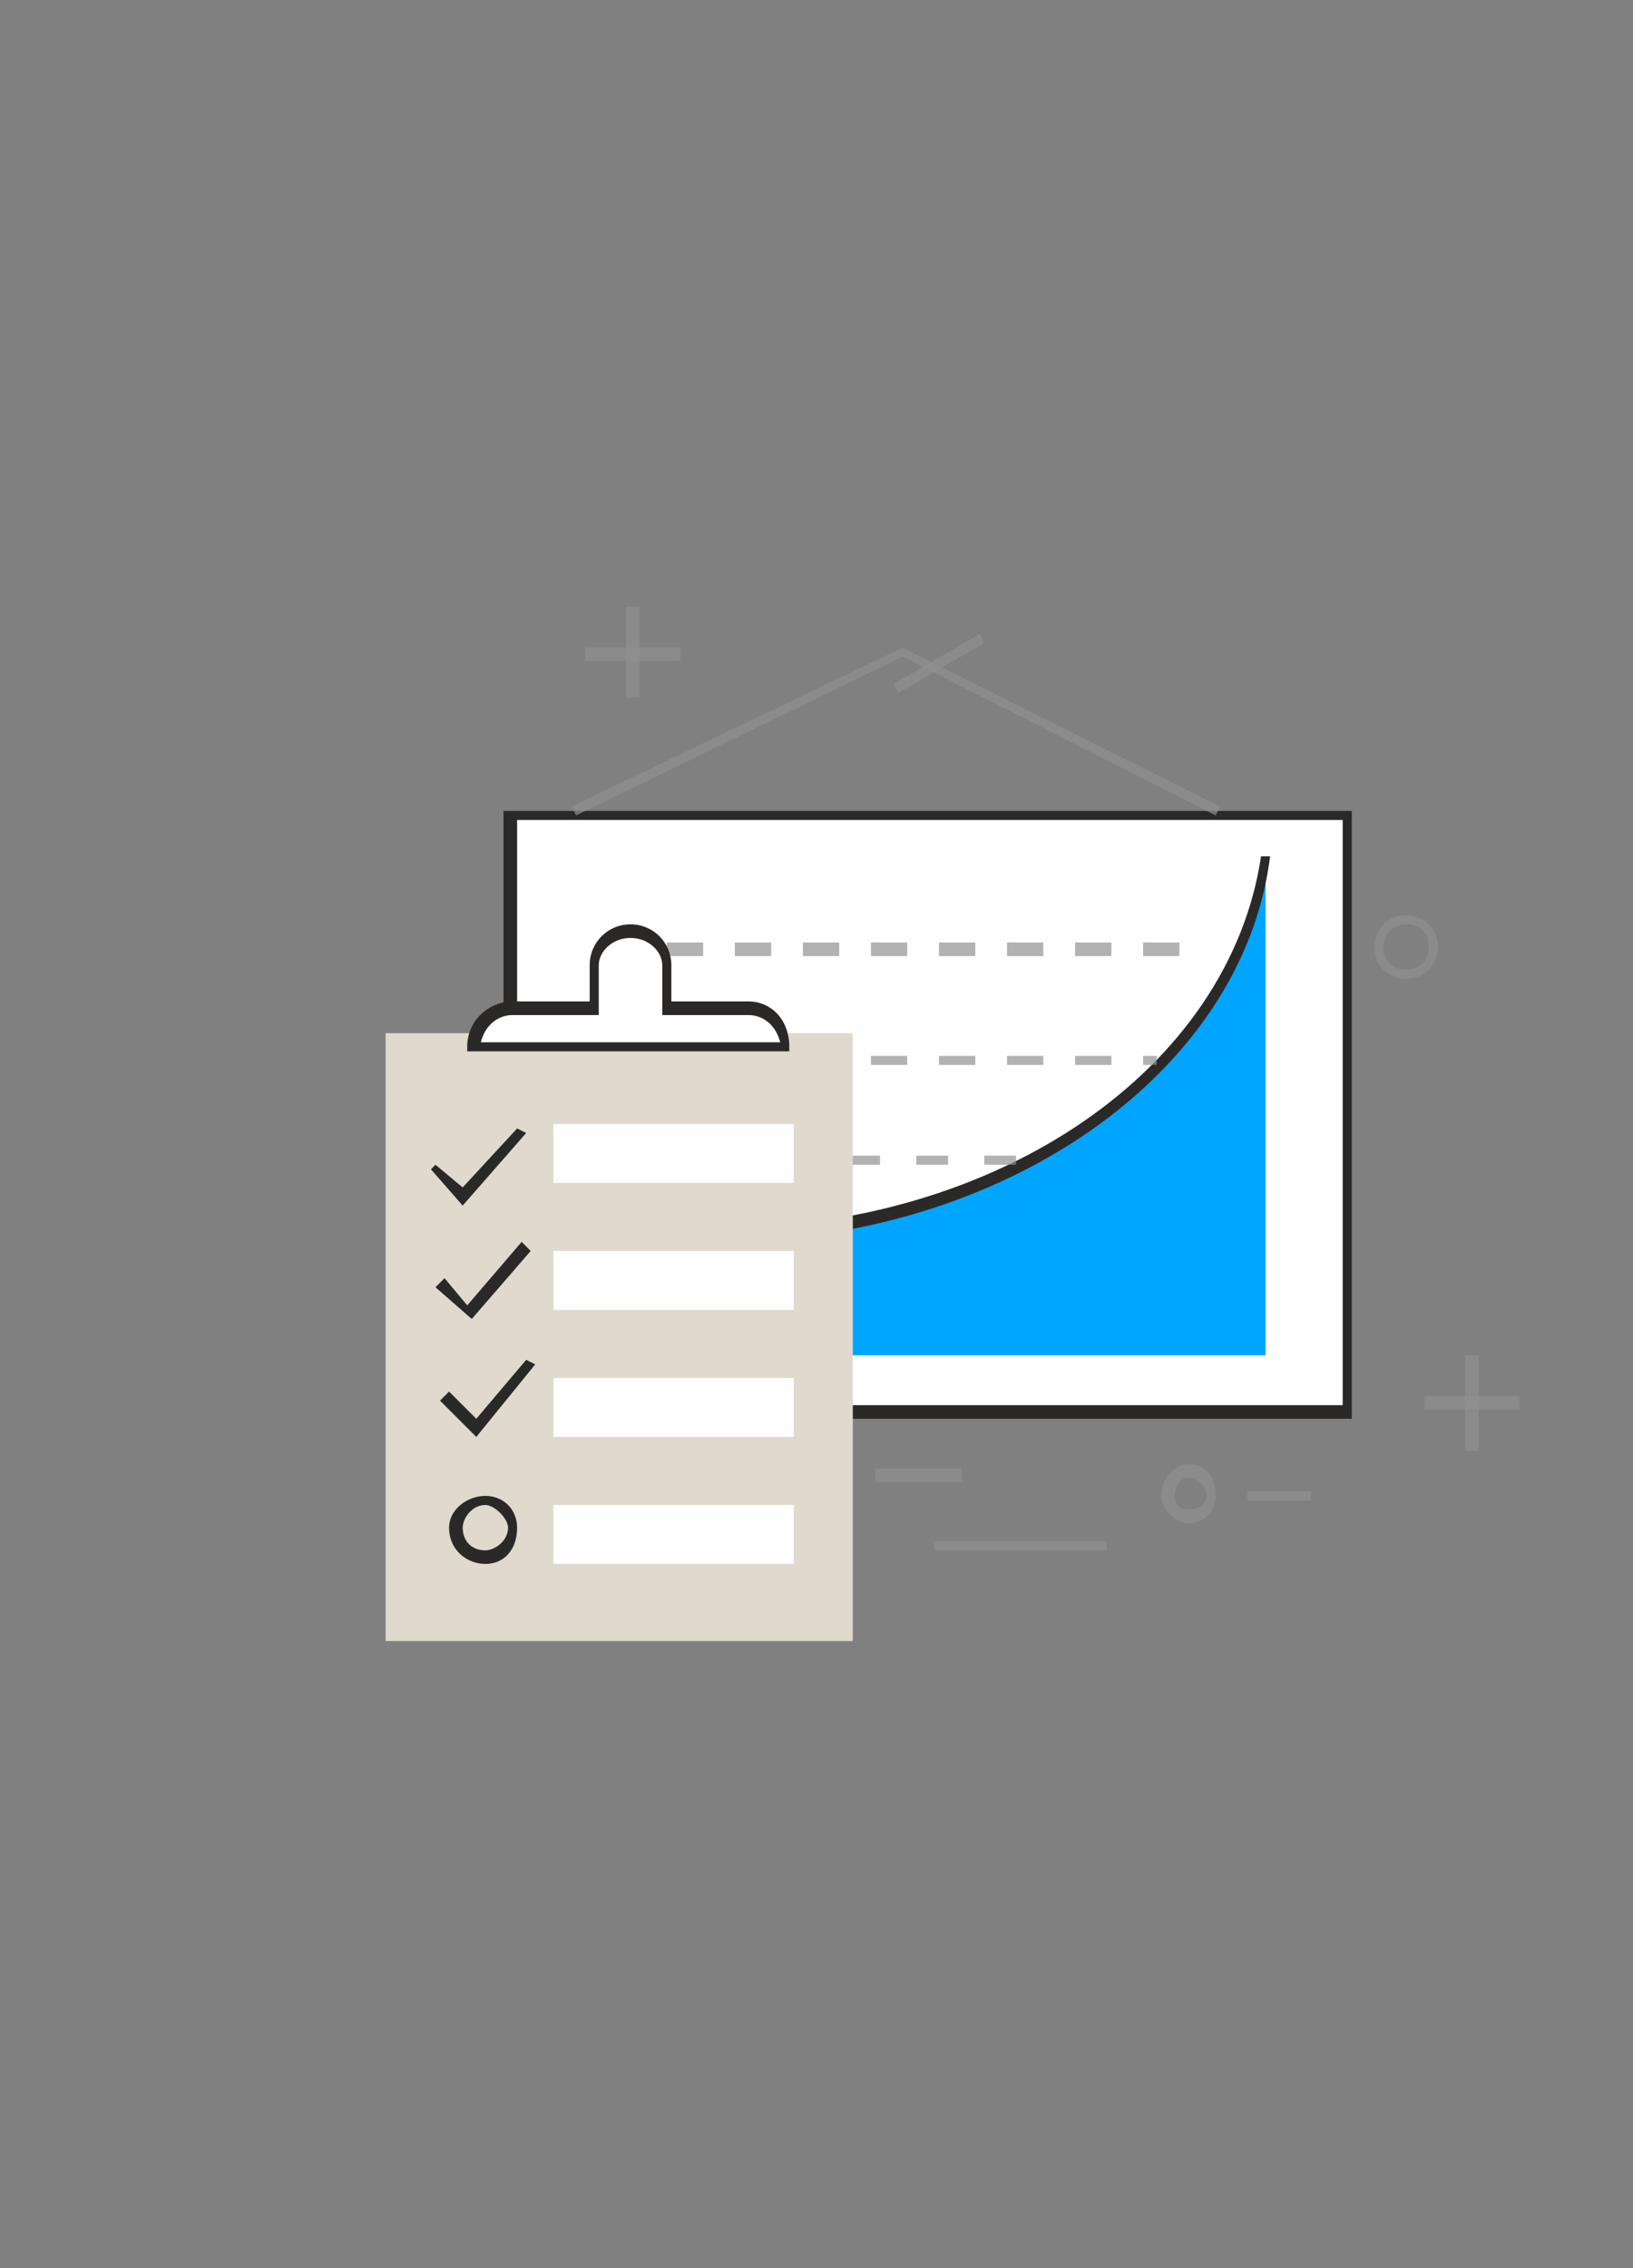 <?xml version="1.0" encoding="UTF-8" standalone="no"?>
<!-- Created with Inkscape (http://www.inkscape.org/) -->

<svg
   xmlns:dc="http://purl.org/dc/elements/1.1/"
   xmlns:cc="http://creativecommons.org/ns#"
   xmlns:rdf="http://www.w3.org/1999/02/22-rdf-syntax-ns#"
   xmlns:svg="http://www.w3.org/2000/svg"
   xmlns="http://www.w3.org/2000/svg"
   version="1.1"
   width="360"
   height="500"
   viewBox="0 0 360 500"
   id="svg2"
   xml:space="preserve"
   style="fill-rule:evenodd"><rect x="0" y="0" width="360" height="500" fill="#808080" stroke="none"/>
 <defs
   id="defs4">
  <style
   type="text/css"
   id="style6" />
 
  
  
  
  
  
  
  
  
  
  
  
  
  
  
  
  
  
  
  
  
  
  
  
  
  
  
  
  
  
  
  
  
  
  
  
  
  
  
  
  
  
  
  
 </defs>
 
<g
   transform="translate(425.042,15.771)"
   id="g4149"><polygon
     points="565,172 749,172 749,40 565,40 "
     transform="translate(-877.042,123.992)"
     id="polygon89"
     style="fill:#fefefe;fill-rule:nonzero" /><path
     d="m -311.042,293.992 182,0 0,-129 -182,0 0,129 z m 184,3 -187,0 0,-134 187,0 0,134 z"
     id="path91"
     style="fill:#2b2928;fill-rule:nonzero" /><path
     d="m -266.042,255.992 c -11,0 -22,-1 -32,-3 l 0,30 152,0 0,-110 c -6,47 -58,83 -120,83 z"
     id="path93"
     style="fill:#00a5ff;fill-opacity:1;fill-rule:nonzero" /><path
     d="m -267.042,257.992 c -11,0 -21,-1 -32,-4 l 1,-2 c 10,2 20,3 31,3 62,0 113,-35 120,-82 l 2,0 c -6,48 -59,85 -122,85 z"
     id="path95"
     style="fill:#2b2928;fill-rule:nonzero" /><path
     d="m -285.042,194.992 -8,0 0,-3 8,0 0,3 z m 15,0 -8,0 0,-3 8,0 0,3 z m 15,0 -8,0 0,-3 8,0 0,3 z m 15,0 -8,0 0,-3 8,0 0,3 z m 15,0 -8,0 0,-3 8,0 0,3 z m 15,0 -8,0 0,-3 8,0 0,3 z m 15,0 -8,0 0,-3 8,0 0,3 z m 15,0 -8,0 0,-3 8,0 0,3 z m 15,0 -8,0 0,-3 8,0 0,3 z"
     id="path97"
     style="fill:#8f8f8f;fill-opacity:0.69;fill-rule:nonzero" /><path
     d="m -285.042,218.992 -8,0 0,-2 8,0 0,2 z m 15,0 -8,0 0,-2 8,0 0,2 z m 15,0 -8,0 0,-2 8,0 0,2 z m 15,0 -8,0 0,-2 8,0 0,2 z m 15,0 -8,0 0,-2 8,0 0,2 z m 15,0 -8,0 0,-2 8,0 0,2 z m 15,0 -8,0 0,-2 8,0 0,2 z m 15,0 -8,0 0,-2 8,0 0,2 z m 10,0 -3,0 0,-2 3,0 0,2 z"
     id="path99"
     style="fill:#8f8f8f;fill-opacity:0.69;fill-rule:nonzero" /><path
     d="m -291.042,240.992 -7,0 0,-2 7,0 0,2 z m 15,0 -7,0 0,-2 7,0 0,2 z m 15,0 -7,0 0,-2 7,0 0,2 z m 15,0 -7,0 0,-2 7,0 0,2 z m 15,0 -7,0 0,-2 7,0 0,2 z m 15,0 -7,0 0,-2 7,0 0,2 z m 15,0 -7,0 0,-2 7,0 0,2 z"
     id="path101"
     style="fill:#8f8f8f;fill-opacity:0.69;fill-rule:nonzero" /><path
     d="m -285.042,244.992 -8,0 0,-2 8,0 0,2 z m 15,0 -8,0 0,-2 8,0 0,2 z"
     id="path103"
     style="fill:#2b2928;fill-rule:nonzero" /><polygon
     points="579,40 578,38 651,3 721,38 720,40 651,5 "
     transform="translate(-877.042,123.992)"
     id="polygon105"
     style="fill:#8f8f8f;fill-opacity:0.69;fill-rule:nonzero" /><polygon
     points="650,13 649,11 668,0 669,2 "
     transform="translate(-877.042,123.992)"
     id="polygon107"
     style="fill:#8f8f8f;fill-opacity:0.69;fill-rule:nonzero" /><polygon
     points="766,171 787,171 787,168 766,168 "
     transform="translate(-877.042,123.992)"
     id="polygon109"
     style="fill:#8f8f8f;fill-opacity:0.69;fill-rule:nonzero" /><polygon
     points="775,180 778,180 778,159 775,159 "
     transform="translate(-877.042,123.992)"
     id="polygon111"
     style="fill:#8f8f8f;fill-opacity:0.69;fill-rule:nonzero" /><polygon
     points="581,6 602,6 602,3 581,3 "
     transform="translate(-877.042,123.992)"
     id="polygon113"
     style="fill:#8f8f8f;fill-opacity:0.69;fill-rule:nonzero" /><polygon
     points="590,14 593,14 593,-6 590,-6 "
     transform="translate(-877.042,123.992)"
     id="polygon115"
     style="fill:#8f8f8f;fill-opacity:0.69;fill-rule:nonzero" /><polygon
     points="645,187 664,187 664,184 645,184 "
     transform="translate(-877.042,123.992)"
     id="polygon117"
     style="fill:#8f8f8f;fill-opacity:0.69;fill-rule:nonzero" /><polygon
     points="658,202 696,202 696,200 658,200 "
     transform="translate(-877.042,123.992)"
     id="polygon119"
     style="fill:#8f8f8f;fill-opacity:0.69;fill-rule:nonzero" /><polygon
     points="727,191 741,191 741,189 727,189 "
     transform="translate(-877.042,123.992)"
     id="polygon121"
     style="fill:#8f8f8f;fill-opacity:0.69;fill-rule:nonzero" /><path
     d="m -115.042,187.992 c -3,0 -5,2 -5,5 0,3 2,5 5,5 3,0 5,-2 5,-5 0,-3 -2,-5 -5,-5 z m 0,12 c -4,0 -7,-3 -7,-7 0,-4 3,-7 7,-7 4,0 7,3 7,7 0,4 -3,7 -7,7 z"
     id="path123"
     style="fill:#8f8f8f;fill-opacity:0.69;fill-rule:nonzero" /><path
     d="m -163.042,309.992 c -2,0 -3,2 -3,4 0,2 1,3 3,3 2,0 4,-1 4,-3 0,-2 -2,-4 -4,-4 z m 0,10 c -3,0 -6,-3 -6,-6 0,-4 3,-7 6,-7 4,0 6,3 6,7 0,3 -2,6 -6,6 z"
     id="path125"
     style="fill:#8f8f8f;fill-opacity:0.69;fill-rule:nonzero" /><polygon
     points="537,222 640,222 640,88 537,88 "
     transform="translate(-877.042,123.992)"
     id="polygon127"
     style="fill:#dfd9ce;fill-rule:nonzero" /><polygon
     points="554,126 547,118 548,117 554,122 566,109 568,110 "
     transform="translate(-877.042,123.992)"
     id="polygon129"
     style="fill:#2b2928;fill-rule:nonzero" /><polygon
     points="556,151 548,144 550,142 555,148 567,134 569,136 "
     transform="translate(-877.042,123.992)"
     id="polygon131"
     style="fill:#2b2928;fill-rule:nonzero" /><polygon
     points="557,177 549,169 551,167 557,173 568,160 570,161 "
     transform="translate(-877.042,123.992)"
     id="polygon133"
     style="fill:#2b2928;fill-rule:nonzero" /><polygon
     points="574,121 627,121 627,108 574,108 "
     transform="translate(-877.042,123.992)"
     id="polygon135"
     style="fill:#fefefe;fill-rule:nonzero" /><polygon
     points="574,149 627,149 627,136 574,136 "
     transform="translate(-877.042,123.992)"
     id="polygon137"
     style="fill:#fefefe;fill-rule:nonzero" /><polygon
     points="574,177 627,177 627,164 574,164 "
     transform="translate(-877.042,123.992)"
     id="polygon139"
     style="fill:#fefefe;fill-rule:nonzero" /><polygon
     points="574,205 627,205 627,192 574,192 "
     transform="translate(-877.042,123.992)"
     id="polygon141"
     style="fill:#fefefe;fill-rule:nonzero" /><path
     d="m -318.042,315.992 c -3,0 -5,3 -5,5 0,3 2,5 5,5 2,0 5,-2 5,-5 0,-2 -3,-5 -5,-5 z m 0,13 c -4,0 -8,-3 -8,-8 0,-4 4,-7 8,-7 4,0 7,3 7,7 0,5 -3,8 -7,8 z"
     id="path143"
     style="fill:#2b2928;fill-rule:nonzero" /><path
     d="m -260.042,205.992 -18,0 0,-9 c 0,-4 -4,-8 -8,-8 -5,0 -8,4 -8,8 l 0,9 -18,0 c -5,0 -8,4 -8,9 l 68,0 c 0,-5 -4,-9 -8,-9 z"
     id="path145"
     style="fill:#fefefe;fill-rule:nonzero" /><path
     d="m -319.042,213.992 66,0 c -1,-4 -4,-6 -7,-6 l -19,0 0,-11 c 0,-3 -3,-6 -7,-6 -4,0 -7,3 -7,6 l 0,11 -19,0 c -3,0 -6,2 -7,6 z m 68,2 -71,0 0,-1 c 0,-6 5,-10 10,-10 l 17,0 0,-8 c 0,-5 4,-9 9,-9 5,0 9,4 9,9 l 0,8 17,0 c 5,0 9,4 9,10 l 0,1 z"
     id="path147"
     style="fill:#2b2928;fill-rule:nonzero" /></g></svg>